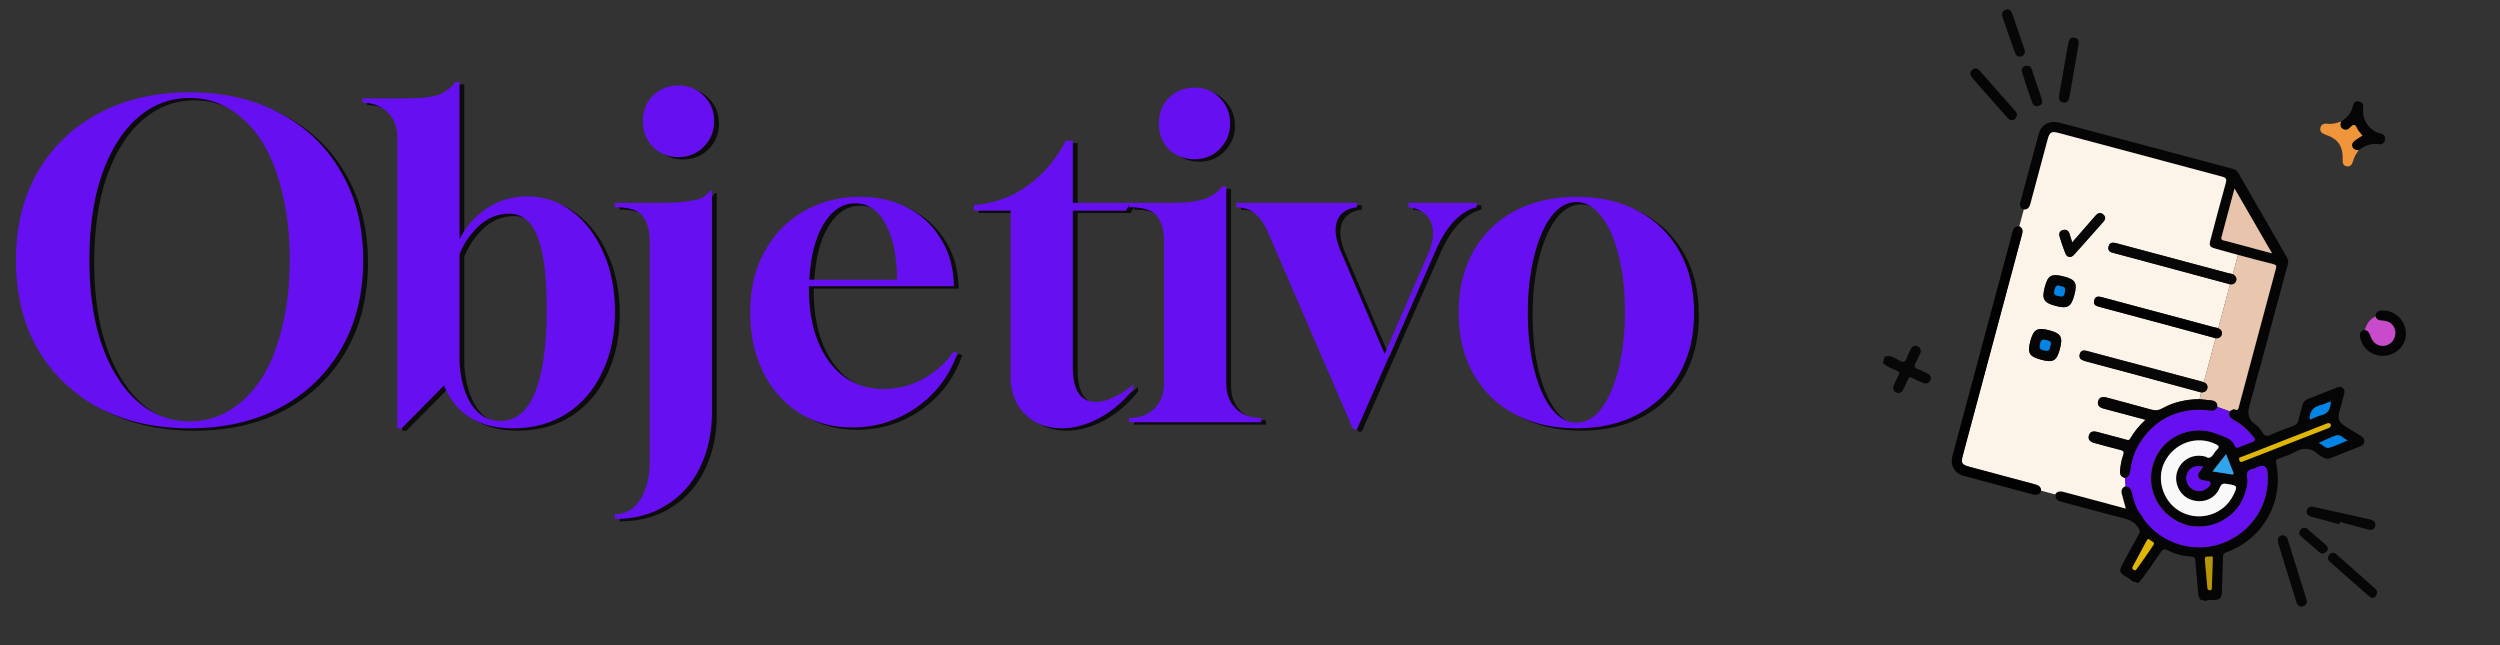 <svg width="1042" height="269" viewBox="0 0 1042 269" fill="none" xmlns="http://www.w3.org/2000/svg">
<rect x="0" y="0" width="1042" height="269" fill="#333333" stroke="none"/>
<path d="M81.02 179.52C66.62 179.52 53.96 176.64 43.04 170.88C32.24 165 23.78 156.84 17.66 146.4C11.66 135.84 8.66 123.54 8.66 109.5C8.66 95.46 11.66 83.22 17.66 72.78C23.78 62.22 32.24 54.06 43.04 48.3C53.96 42.42 66.62 39.48 81.02 39.48C95.42 39.48 108.02 42.42 118.82 48.3C129.74 54.06 138.2 62.22 144.2 72.78C150.32 83.22 153.38 95.46 153.38 109.5C153.38 123.54 150.32 135.84 144.2 146.4C138.2 156.84 129.74 165 118.82 170.88C108.02 176.64 95.42 179.52 81.02 179.52ZM81.02 176.64C87.26 176.64 92.96 175.02 98.12 171.78C103.28 168.54 107.72 163.98 111.44 158.1C115.04 152.22 117.8 145.14 119.72 136.86C121.76 128.58 122.78 119.4 122.78 109.32C122.78 99.24 121.76 90.06 119.72 81.78C117.8 73.38 115.04 66.24 111.44 60.36C107.72 54.48 103.28 49.92 98.12 46.68C92.96 43.44 87.26 41.82 81.02 41.82C74.78 41.82 69.08 43.44 63.92 46.68C58.76 49.92 54.38 54.48 50.78 60.36C47.06 66.24 44.18 73.38 42.14 81.78C40.22 90.06 39.26 99.24 39.26 109.32C39.26 119.4 40.22 128.58 42.14 136.86C44.18 145.14 47.06 152.22 50.78 158.1C54.38 163.98 58.76 168.54 63.92 171.78C69.08 175.02 74.78 176.64 81.02 176.64ZM167.604 179.52V58.2C167.604 53.88 166.224 50.4 163.464 47.76C160.824 45.12 157.344 43.8 153.024 43.8V42H171.384C178.464 42 183.324 41.34 185.964 40.02C188.604 38.7 190.524 37.08 191.724 35.16H193.524V100.68C196.284 95.28 200.124 90.96 205.044 87.72C210.084 84.48 215.604 82.86 221.604 82.86C228.684 82.86 234.984 84.96 240.504 89.16C246.024 93.36 250.344 99.06 253.464 106.26C256.704 113.46 258.324 121.68 258.324 130.92C258.324 140.52 256.524 148.98 252.924 156.3C249.444 163.62 244.524 169.32 238.164 173.4C231.804 177.48 224.364 179.52 215.844 179.52C201.564 179.52 191.964 173.58 187.044 161.7L169.404 179.52H167.604ZM210.624 176.46C216.984 176.46 221.784 172.5 225.024 164.58C228.264 156.66 229.884 145.02 229.884 129.66C229.884 116.22 228.624 106.26 226.104 99.78C223.584 93.3 219.624 90.06 214.224 90.06C209.424 90.06 205.164 91.8 201.444 95.28C197.844 98.76 195.204 102.66 193.524 106.98V152.16C194.004 159.6 195.744 165.54 198.744 169.98C201.744 174.3 205.704 176.46 210.624 176.46ZM284.715 66.48C280.515 66.48 276.975 65.04 274.095 62.16C271.335 59.28 269.955 55.74 269.955 51.54C269.955 47.22 271.335 43.68 274.095 40.92C276.975 38.04 280.515 36.6 284.715 36.6C288.915 36.6 292.455 38.04 295.335 40.92C298.215 43.68 299.655 47.22 299.655 51.54C299.655 55.74 298.215 59.28 295.335 62.16C292.455 65.04 288.915 66.48 284.715 66.48ZM258.255 217.32V215.34C262.695 215.34 266.235 213.3 268.875 209.22C271.515 205.14 272.835 199.68 272.835 192.84V101.76C272.835 97.2 271.875 93.66 269.955 91.14C268.155 88.62 264.255 87.36 258.255 87.36V85.56H276.615C282.975 85.56 287.775 85.2 291.015 84.48C294.255 84 296.535 82.68 297.855 80.52H298.755V172.5C298.755 181.38 297.075 189.18 293.715 195.9C290.475 202.62 285.795 207.84 279.675 211.56C273.675 215.4 266.535 217.32 258.255 217.32ZM357.158 179.16C348.878 179.16 341.498 177.12 335.018 173.04C328.658 168.96 323.678 163.32 320.078 156.12C316.478 148.8 314.678 140.46 314.678 131.1C314.678 121.5 316.658 113.1 320.618 105.9C324.578 98.7 329.978 93.12 336.818 89.16C343.778 85.08 351.638 83.04 360.398 83.04C367.718 83.04 374.198 84.48 379.838 87.36C385.598 90.24 390.158 94.32 393.518 99.6C396.998 104.76 398.978 110.76 399.458 117.6L399.638 120.3H339.158V121.2C339.158 133.92 341.978 144.12 347.618 151.8C353.258 159.36 360.818 163.14 370.298 163.14C376.058 163.14 381.518 161.76 386.678 159C391.958 156.12 396.218 152.28 399.458 147.48L401.078 148.02C399.038 154.14 395.858 159.54 391.538 164.22C387.218 168.9 382.118 172.56 376.238 175.2C370.358 177.84 363.998 179.16 357.158 179.16ZM339.338 117.6H375.878C375.878 108.12 374.318 100.44 371.198 94.56C368.198 88.68 363.938 85.74 358.418 85.74C353.138 85.74 348.758 88.62 345.278 94.38C341.798 100.14 339.818 107.88 339.338 117.6ZM444.478 179.52C438.238 179.52 433.138 177.54 429.178 173.58C425.218 169.62 423.238 164.46 423.238 158.1V88.8H407.938V86.46C416.218 85.86 423.598 83.22 430.078 78.54C436.678 73.86 442.078 67.56 446.278 59.64H449.158V85.56H473.098L471.298 88.8H449.158V154.14C449.158 163.74 452.398 168.54 458.878 168.54C461.038 168.54 463.498 167.88 466.258 166.56C469.138 165.24 471.838 163.5 474.358 161.34V163.14C470.398 168.18 465.718 172.2 460.318 175.2C454.918 178.08 449.638 179.52 444.478 179.52ZM472.596 177V175.2H472.776C477.096 175.2 480.576 173.88 483.216 171.24C485.856 168.6 487.176 165.12 487.176 160.8V101.76C487.176 97.2 486.216 93.66 484.296 91.14C482.496 88.62 478.596 87.36 472.596 87.36V85.56H490.956C497.076 85.56 501.756 84.9 504.996 83.58C507.996 82.26 510.096 80.64 511.296 78.72H513.096V160.8C513.096 165.12 514.416 168.6 517.056 171.24C519.696 173.88 523.176 175.2 527.496 175.2H527.676V177H472.596ZM499.956 67.38C495.636 67.38 492.036 66 489.156 63.24C486.396 60.36 485.016 56.76 485.016 52.44C485.016 48.12 486.396 44.58 489.156 41.82C492.036 38.94 495.636 37.5 499.956 37.5C504.156 37.5 507.636 38.94 510.396 41.82C513.276 44.7 514.716 48.24 514.716 52.44C514.716 56.64 513.276 60.18 510.396 63.06C507.636 65.94 504.156 67.38 499.956 67.38ZM565.993 179.88L530.173 97.08C528.973 94.32 527.353 92.04 525.313 90.24C523.393 88.44 520.693 87.48 517.213 87.36V85.56H567.613V87.36C563.413 87.84 560.653 89.7 559.333 92.94C558.133 96.18 558.553 100.26 560.593 105.18L579.133 148.56L597.493 106.26C598.693 103.5 599.293 100.8 599.293 98.16C599.293 95.16 598.393 92.7 596.593 90.78C594.793 88.86 592.273 87.72 589.033 87.36V85.56H617.473V87.36C614.353 88.08 611.353 89.88 608.473 92.76C605.593 95.64 603.013 99.6 600.733 104.64L567.613 179.88H565.993ZM659.135 179.52C649.295 179.52 640.655 177.54 633.215 173.58C625.895 169.62 620.195 164.04 616.115 156.84C612.035 149.64 609.995 141.12 609.995 131.28C609.995 121.44 612.035 112.92 616.115 105.72C620.195 98.52 625.895 92.94 633.215 88.98C640.655 85.02 649.295 83.04 659.135 83.04C668.975 83.04 677.555 85.02 684.875 88.98C692.195 92.94 697.895 98.52 701.975 105.72C706.055 112.92 708.095 121.44 708.095 131.28C708.095 141.12 706.055 149.64 701.975 156.84C697.895 164.04 692.195 169.62 684.875 173.58C677.555 177.54 668.975 179.52 659.135 179.52ZM658.955 177.18C663.155 177.18 666.755 175.08 669.755 170.88C672.755 166.68 675.095 161.1 676.775 154.14C678.455 147.06 679.295 139.38 679.295 131.1C679.295 122.1 678.395 114.18 676.595 107.34C674.915 100.38 672.515 94.98 669.395 91.14C666.395 87.18 662.975 85.2 659.135 85.2C655.055 85.2 651.455 87.3 648.335 91.5C645.335 95.7 642.995 101.28 641.315 108.24C639.635 115.2 638.795 122.82 638.795 131.1C638.795 140.22 639.695 148.26 641.495 155.22C643.295 162.18 645.695 167.58 648.695 171.42C651.815 175.26 655.235 177.18 658.955 177.18Z" fill="#0C0C0D"/>
<path d="M79.02 178.52C64.62 178.52 51.96 175.64 41.04 169.88C30.24 164 21.78 155.84 15.66 145.4C9.66 134.84 6.66 122.54 6.66 108.5C6.66 94.46 9.66 82.22 15.66 71.78C21.78 61.22 30.24 53.06 41.04 47.3C51.96 41.42 64.62 38.48 79.02 38.48C93.42 38.48 106.02 41.42 116.82 47.3C127.74 53.06 136.2 61.22 142.2 71.78C148.32 82.22 151.38 94.46 151.38 108.5C151.38 122.54 148.32 134.84 142.2 145.4C136.2 155.84 127.74 164 116.82 169.88C106.02 175.64 93.42 178.52 79.02 178.52ZM79.02 175.64C85.26 175.64 90.96 174.02 96.12 170.78C101.28 167.54 105.72 162.98 109.44 157.1C113.04 151.22 115.8 144.14 117.72 135.86C119.76 127.58 120.78 118.4 120.78 108.32C120.78 98.24 119.76 89.06 117.72 80.78C115.8 72.38 113.04 65.24 109.44 59.36C105.72 53.48 101.28 48.92 96.12 45.68C90.96 42.44 85.26 40.82 79.02 40.82C72.78 40.82 67.08 42.44 61.92 45.68C56.76 48.92 52.38 53.48 48.78 59.36C45.06 65.24 42.18 72.38 40.14 80.78C38.22 89.06 37.26 98.24 37.26 108.32C37.26 118.4 38.22 127.58 40.14 135.86C42.18 144.14 45.06 151.22 48.78 157.1C52.38 162.98 56.76 167.54 61.92 170.78C67.08 174.02 72.78 175.64 79.02 175.64ZM165.604 178.52V57.2C165.604 52.88 164.224 49.4 161.464 46.76C158.824 44.12 155.344 42.8 151.024 42.8V41H169.384C176.464 41 181.324 40.34 183.964 39.02C186.604 37.7 188.524 36.08 189.724 34.16H191.524V99.68C194.284 94.28 198.124 89.96 203.044 86.72C208.084 83.48 213.604 81.86 219.604 81.86C226.684 81.86 232.984 83.96 238.504 88.16C244.024 92.36 248.344 98.06 251.464 105.26C254.704 112.46 256.324 120.68 256.324 129.92C256.324 139.52 254.524 147.98 250.924 155.3C247.444 162.62 242.524 168.32 236.164 172.4C229.804 176.48 222.364 178.52 213.844 178.52C199.564 178.52 189.964 172.58 185.044 160.7L167.404 178.52H165.604ZM208.624 175.46C214.984 175.46 219.784 171.5 223.024 163.58C226.264 155.66 227.884 144.02 227.884 128.66C227.884 115.22 226.624 105.26 224.104 98.78C221.584 92.3 217.624 89.06 212.224 89.06C207.424 89.06 203.164 90.8 199.444 94.28C195.844 97.76 193.204 101.66 191.524 105.98V151.16C192.004 158.6 193.744 164.54 196.744 168.98C199.744 173.3 203.704 175.46 208.624 175.46ZM282.715 65.48C278.515 65.48 274.975 64.04 272.095 61.16C269.335 58.28 267.955 54.74 267.955 50.54C267.955 46.22 269.335 42.68 272.095 39.92C274.975 37.04 278.515 35.6 282.715 35.6C286.915 35.6 290.455 37.04 293.335 39.92C296.215 42.68 297.655 46.22 297.655 50.54C297.655 54.74 296.215 58.28 293.335 61.16C290.455 64.04 286.915 65.48 282.715 65.48ZM256.255 216.32V214.34C260.695 214.34 264.235 212.3 266.875 208.22C269.515 204.14 270.835 198.68 270.835 191.84V100.76C270.835 96.2 269.875 92.66 267.955 90.14C266.155 87.62 262.255 86.36 256.255 86.36V84.56H274.615C280.975 84.56 285.775 84.2 289.015 83.48C292.255 83 294.535 81.68 295.855 79.52H296.755V171.5C296.755 180.38 295.075 188.18 291.715 194.9C288.475 201.62 283.795 206.84 277.675 210.56C271.675 214.4 264.535 216.32 256.255 216.32ZM355.158 178.16C346.878 178.16 339.498 176.12 333.018 172.04C326.658 167.96 321.678 162.32 318.078 155.12C314.478 147.8 312.678 139.46 312.678 130.1C312.678 120.5 314.658 112.1 318.618 104.9C322.578 97.7 327.978 92.12 334.818 88.16C341.778 84.08 349.638 82.04 358.398 82.04C365.718 82.04 372.198 83.48 377.838 86.36C383.598 89.24 388.158 93.32 391.518 98.6C394.998 103.76 396.978 109.76 397.458 116.6L397.638 119.3H337.158V120.2C337.158 132.92 339.978 143.12 345.618 150.8C351.258 158.36 358.818 162.14 368.298 162.14C374.058 162.14 379.518 160.76 384.678 158C389.958 155.12 394.218 151.28 397.458 146.48L399.078 147.02C397.038 153.14 393.858 158.54 389.538 163.22C385.218 167.9 380.118 171.56 374.238 174.2C368.358 176.84 361.998 178.16 355.158 178.16ZM337.338 116.6H373.878C373.878 107.12 372.318 99.44 369.198 93.56C366.198 87.68 361.938 84.74 356.418 84.74C351.138 84.74 346.758 87.62 343.278 93.38C339.798 99.14 337.818 106.88 337.338 116.6ZM442.478 178.52C436.238 178.52 431.138 176.54 427.178 172.58C423.218 168.62 421.238 163.46 421.238 157.1V87.8H405.938V85.46C414.218 84.86 421.598 82.22 428.078 77.54C434.678 72.86 440.078 66.56 444.278 58.64H447.158V84.56H471.098L469.298 87.8H447.158V153.14C447.158 162.74 450.398 167.54 456.878 167.54C459.038 167.54 461.498 166.88 464.258 165.56C467.138 164.24 469.838 162.5 472.358 160.34V162.14C468.398 167.18 463.718 171.2 458.318 174.2C452.918 177.08 447.638 178.52 442.478 178.52ZM470.596 176V174.2H470.776C475.096 174.2 478.576 172.88 481.216 170.24C483.856 167.6 485.176 164.12 485.176 159.8V100.76C485.176 96.2 484.216 92.66 482.296 90.14C480.496 87.62 476.596 86.36 470.596 86.36V84.56H488.956C495.076 84.56 499.756 83.9 502.996 82.58C505.996 81.26 508.096 79.64 509.296 77.72H511.096V159.8C511.096 164.12 512.416 167.6 515.056 170.24C517.696 172.88 521.176 174.2 525.496 174.2H525.676V176H470.596ZM497.956 66.38C493.636 66.38 490.036 65 487.156 62.24C484.396 59.36 483.016 55.76 483.016 51.44C483.016 47.12 484.396 43.58 487.156 40.82C490.036 37.94 493.636 36.5 497.956 36.5C502.156 36.5 505.636 37.94 508.396 40.82C511.276 43.7 512.716 47.24 512.716 51.44C512.716 55.64 511.276 59.18 508.396 62.06C505.636 64.94 502.156 66.38 497.956 66.38ZM563.993 178.88L528.173 96.08C526.973 93.32 525.353 91.04 523.313 89.24C521.393 87.44 518.693 86.48 515.213 86.36V84.56H565.613V86.36C561.413 86.84 558.653 88.7 557.333 91.94C556.133 95.18 556.553 99.26 558.593 104.18L577.133 147.56L595.493 105.26C596.693 102.5 597.293 99.8 597.293 97.16C597.293 94.16 596.393 91.7 594.593 89.78C592.793 87.86 590.273 86.72 587.033 86.36V84.56H615.473V86.36C612.353 87.08 609.353 88.88 606.473 91.76C603.593 94.64 601.013 98.6 598.733 103.64L565.613 178.88H563.993ZM657.135 178.52C647.295 178.52 638.655 176.54 631.215 172.58C623.895 168.62 618.195 163.04 614.115 155.84C610.035 148.64 607.995 140.12 607.995 130.28C607.995 120.44 610.035 111.92 614.115 104.72C618.195 97.52 623.895 91.94 631.215 87.98C638.655 84.02 647.295 82.04 657.135 82.04C666.975 82.04 675.555 84.02 682.875 87.98C690.195 91.94 695.895 97.52 699.975 104.72C704.055 111.92 706.095 120.44 706.095 130.28C706.095 140.12 704.055 148.64 699.975 155.84C695.895 163.04 690.195 168.62 682.875 172.58C675.555 176.54 666.975 178.52 657.135 178.52ZM656.955 176.18C661.155 176.18 664.755 174.08 667.755 169.88C670.755 165.68 673.095 160.1 674.775 153.14C676.455 146.06 677.295 138.38 677.295 130.1C677.295 121.1 676.395 113.18 674.595 106.34C672.915 99.38 670.515 93.98 667.395 90.14C664.395 86.18 660.975 84.2 657.135 84.2C653.055 84.2 649.455 86.3 646.335 90.5C643.335 94.7 640.995 100.28 639.315 107.24C637.635 114.2 636.795 121.82 636.795 130.1C636.795 139.22 637.695 147.26 639.495 154.22C641.295 161.18 643.695 166.58 646.695 170.42C649.815 174.26 653.235 176.18 656.955 176.18Z" fill="#6610F2"/>
<g clip-path="url(#clip0_2068_269)">
<path d="M843.615 87.369C841.941 86.832 841.692 85.681 842.117 84.096C844.671 74.673 847.17 65.234 849.725 55.811C850.721 52.093 853.788 50.279 857.598 50.948C858.379 51.098 859.172 51.311 859.939 51.516C883.528 57.837 907.124 64.13 930.728 70.396C931.713 70.66 932.399 71.166 932.9 72.033C939.626 83.709 946.345 95.412 953.072 107.088C953.593 107.989 953.93 108.812 953.629 109.933C948.352 129.408 943.184 148.913 937.778 168.324C936.734 172 936.655 174.703 940.129 176.953C941.258 177.665 942.131 178.895 942.847 180.054C943.811 181.602 944.69 182.042 946.498 181.208C949.607 179.785 952.821 178.625 956.043 177.437C957.115 177.051 957.661 176.435 957.927 175.335C958.43 173.126 959.098 170.961 959.65 168.794C959.979 167.564 960.659 166.779 961.869 166.312C965.867 164.747 969.865 163.181 973.87 161.588C974.755 161.24 975.688 160.933 976.527 161.744C977.325 162.485 977.262 163.376 976.999 164.36C976.312 166.813 975.68 169.281 975.021 171.741C974.289 174.474 974.922 176.05 977.31 177.54C979.398 178.832 981.513 180.131 983.594 181.45C984.574 182.064 985.615 182.666 985.46 184.119C985.308 185.455 984.291 185.856 983.247 186.25C979.311 187.803 975.363 189.294 971.467 190.916C970.249 191.41 969.207 191.248 968.181 190.592C967.5 190.176 966.743 189.826 966.182 189.295C963.183 186.587 960.059 186.424 956.542 188.382C954.406 189.568 952.002 190.33 949.666 191.169C948.663 191.515 948.512 191.973 948.702 192.903C952.043 209.004 943.317 224.713 927.881 230.216C926.879 230.563 926.568 231.066 926.558 232.088C926.448 237.098 926.159 242.118 926.083 247.108C926.048 249.208 925.026 249.959 923.148 250.072C921.834 250.159 920.471 249.882 919.197 250.478L917.089 249.913C916.362 249.015 916.27 247.936 916.178 246.856C915.79 242.504 915.367 238.172 915.033 233.834C914.928 232.693 914.766 232.093 913.325 232C909.893 231.783 906.519 230.908 903.446 229.352C901.919 228.592 901.417 229.043 900.58 230.196C897.5 234.468 894.786 239.015 891.318 242.979L888.773 242.297C887.891 241.211 886.587 240.715 885.465 239.975C883.474 238.65 883.241 237.767 884.404 235.618C886.743 231.264 889.056 226.903 891.491 222.633C892.141 221.518 891.848 220.971 891.259 219.993C889.807 217.641 887.72 216.672 885.141 216.01C876.457 213.829 867.846 211.376 859.149 209.133C857.48 208.686 856.572 207.915 856.787 206.127C857.677 204.666 858.899 204.701 860.377 205.097C868.162 207.241 876.003 209.284 883.829 211.381C884.541 211.572 885.28 211.769 886.21 212.019C885.588 209.743 885.097 207.853 884.572 205.984C884.144 204.404 884.596 203.266 886.166 202.661C887.826 202.813 888.462 203.833 888.78 205.383C889.5 208.828 890.641 212.122 892.883 214.92C893.156 215.433 893.367 215.958 893.71 216.431C901.085 226.669 914.74 230.767 926.586 226.295C938.853 221.671 946.483 209.506 945.14 196.782C944.879 194.329 943.585 193.573 941.261 194.513C940.797 194.711 940.374 194.978 939.93 195.211C937.795 195.517 936.25 196.246 936.797 198.912C937.084 200.249 936.827 201.645 936.578 203.014C935.158 209.518 931.553 214.324 925.607 217.36C921.366 219.505 916.887 219.799 912.275 219.061C910.657 218.423 908.94 217.933 907.428 217.118C897.716 211.879 893.954 200.412 898.626 190.53C903.098 181.064 914.591 176.702 924.602 180.937C927.181 182.038 930.409 182.581 931.647 185.842C931.956 186.658 932.726 186.63 933.495 186.279C935.246 185.547 936.976 184.78 938.772 184.207C940.251 183.724 940.198 183.153 939.344 182.074C936.994 179.13 934.252 176.667 930.949 174.874C929.444 174.031 928.739 173.051 929.516 171.355C930.19 170.92 930.867 170.252 931.686 170.589C932.819 171.068 933 170.501 933.235 169.627C938.391 150.383 943.548 131.138 948.711 111.867C948.99 110.828 948.915 110.339 947.731 110.052C942.784 108.814 937.858 107.494 932.925 106.201C929.832 105.373 926.755 104.489 923.67 103.634C921.043 102.93 920.762 102.444 921.487 99.738C923.575 91.947 925.615 84.115 927.784 76.346C928.246 74.624 927.967 74.022 926.216 73.553C903.542 67.536 880.891 61.437 858.225 55.393C855.133 54.565 854.404 54.985 853.562 58.128C851.189 66.985 848.816 75.842 846.443 84.698C846.047 86.175 845.486 87.284 843.747 87.316L843.615 87.369ZM919.279 190.293C920.78 191.369 921.812 190.473 922.722 189.047C923.117 188.45 923.574 187.84 924.063 187.326C925.028 186.354 924.941 185.803 923.646 185.163C915.726 181.225 906.195 184.501 902.144 192.616C898.455 200.035 901.805 209.752 909.364 213.506C917.284 217.444 926.978 214.212 930.805 206.389C932.704 202.474 932.63 202.425 928.34 201.686C926.771 201.412 925.933 201.363 925.16 203.265C923.175 208.154 917.79 210.08 912.752 208.085C908.349 206.349 905.914 201.097 907.432 196.523C909.061 191.539 914.005 188.85 919.252 190.285L919.279 190.293ZM931.363 78.536C929.517 85.424 927.73 92.094 925.95 98.736C925.569 100.158 926.642 100.094 927.408 100.299C932.197 101.582 936.986 102.866 941.748 104.141C943.444 104.596 945.168 105.058 947.002 105.549C941.751 96.466 936.681 87.695 931.37 78.508L931.363 78.536ZM971.419 177.631C971.514 177.276 971.555 176.906 971.243 176.647C970.619 176.128 969.995 176.488 969.4 176.739C957.766 181.298 946.105 185.849 934.471 190.408C933.883 190.631 932.942 190.643 933.389 191.817C933.797 192.923 934.429 192.535 935.086 192.272C946.747 187.721 958.374 183.189 970.035 178.638C970.588 178.434 971.161 178.265 971.412 177.659L971.419 177.631ZM918.323 194.519C915.07 193.852 912.952 194.75 911.793 197.105C910.784 199.12 911.311 201.752 913.038 203.298C914.886 204.936 917.439 205.152 919.502 203.8C920.426 203.198 921.491 202.399 921.324 201.271C921.157 200.142 919.768 200.619 918.942 200.31C918.593 200.187 918.208 200.201 917.88 200.113C916.163 199.624 915.677 198.263 916.691 196.777C917.177 196.058 917.704 195.408 918.35 194.526L918.323 194.519ZM922.186 196.521C924.976 196.946 927.485 197.325 929.986 197.732C930.638 197.819 931.234 197.891 930.852 196.909C929.889 194.483 928.933 192.03 927.844 189.306C925.844 191.846 924.137 194.055 922.179 196.548L922.186 196.521ZM889.832 237.688C890.024 237.739 890.274 237.572 890.514 237.226C892.885 233.847 895.352 230.553 897.574 227.076C898.343 225.846 896.581 225.638 895.994 224.983C895.387 224.293 894.985 224.917 894.701 225.427C892.795 228.93 890.916 232.441 889.037 235.951C888.633 236.692 888.546 237.343 889.805 237.68L889.832 237.688ZM921.553 231.831C920.916 232.569 918.839 231.016 919.006 233.346C919.327 237.182 919.703 241.033 920.025 244.869C920.083 245.529 920.254 245.985 921.009 246.012C921.854 246.033 921.913 245.375 921.923 244.792C922.063 240.874 922.176 236.949 922.262 233.017C922.262 232.578 922.466 231.929 921.526 231.824L921.553 231.831ZM962.757 174.93C964.396 174.285 965.888 173.425 967.447 173.081C970.599 172.372 971.404 170.244 971.474 167.245C970.028 167.825 968.732 168.503 967.352 168.836C964.302 169.601 962.569 171.363 962.73 174.922L962.757 174.93ZM966.465 184.625C968.275 185.315 969.27 187.075 970.954 186.589C973.413 185.842 975.741 184.708 978.598 183.569C976.624 182.835 975.626 180.868 973.691 181.522C971.369 182.306 969.185 183.449 966.465 184.625Z" fill="#060505"/>
<path d="M785.517 148.65C787.928 147.86 789.781 149.265 791.681 150.272C793.146 151.046 794.128 151.104 794.708 149.267C795.1 148.024 795.758 146.882 796.313 145.683C796.946 144.417 797.954 143.72 799.311 144.348C800.641 144.968 800.868 146.2 800.255 147.501C799.685 148.755 799.087 150.001 798.462 151.24C797.844 152.451 797.706 153.293 799.353 153.822C800.734 154.251 801.993 155.028 803.288 155.668C804.508 156.258 805.117 157.271 804.553 158.497C803.961 159.833 802.74 160.121 801.423 159.563C800.031 158.955 798.597 158.395 797.284 157.604C796.018 156.855 795.536 157.341 795.077 158.507C794.525 159.912 793.808 161.272 793.119 162.641C792.508 163.825 791.453 164.04 790.321 163.561C789.078 163.052 788.842 161.963 789.259 160.845C789.856 159.276 790.554 157.764 791.355 156.308C791.879 155.335 791.699 155.023 790.738 154.561C788.678 153.599 786.442 152.97 784.801 151.212L785.482 148.67L785.517 148.65Z" fill="#070707"/>
<path d="M843.615 87.369C845.347 87.364 845.916 86.227 846.311 84.751C848.657 75.887 851.057 67.038 853.431 58.181C854.273 55.038 855.001 54.617 858.094 55.446C880.752 61.517 903.411 67.589 926.084 73.606C927.863 74.082 928.142 74.684 927.653 76.399C925.456 84.16 923.416 91.993 921.356 99.791C920.631 102.497 920.918 102.955 923.538 103.686C926.631 104.515 929.708 105.398 932.793 106.254C932.083 108.905 931.372 111.557 930.654 114.236C929.881 114.058 929.093 113.935 928.326 113.729C913.275 109.696 898.224 105.663 883.173 101.631C882.462 101.44 881.75 101.249 881.044 101.148C879.844 101.031 879.099 101.623 878.846 102.785C878.585 103.976 879.012 104.793 880.139 105.183C880.754 105.406 881.398 105.52 882.027 105.689C897.845 109.927 913.675 114.227 929.492 118.466C927.858 124.561 926.225 130.657 924.592 136.753C923.736 136.553 922.873 136.38 922.052 136.16C906.755 132.061 891.485 127.97 876.187 123.871C874.737 123.482 873.36 123.26 872.854 125.146C872.349 127.032 873.66 127.501 875.111 127.889C885.811 130.756 896.538 133.631 907.238 136.498C912.656 137.95 918.06 139.456 923.471 140.935C921.838 147.031 920.204 153.127 918.571 159.223C902.754 154.984 886.894 150.794 871.077 146.555C870.366 146.365 869.669 146.119 868.955 146.045C867.872 145.931 867.148 146.44 866.835 147.499C866.53 148.53 866.735 149.406 867.744 149.91C868.391 150.23 869.095 150.448 869.78 150.632C876.813 152.516 883.845 154.401 890.878 156.285C899.745 158.661 908.597 161.091 917.428 163.487C917.207 164.424 917.02 165.34 916.798 166.277C911.36 166.431 906.1 167.454 901.307 170.125C899.719 171.018 898.356 171.18 896.611 170.683C890.449 168.944 884.242 167.369 878.045 165.65C876.43 165.217 874.97 165.412 874.482 167.126C874.02 168.849 875.083 169.807 876.732 170.22C878.354 170.625 879.961 171.085 881.576 171.518C885.681 172.618 889.786 173.718 894.246 174.913C891.525 177.406 889.497 179.939 887.863 182.754C887.311 183.719 886.706 183.352 886.049 183.176C882.108 182.12 878.16 181.091 874.227 180.008C872.64 179.583 871.147 179.681 870.631 181.388C870.071 183.26 871.3 184.146 872.996 184.6C876.534 185.519 880.015 186.539 883.567 187.403C884.997 187.757 885.479 188.15 884.917 189.699C884.161 191.752 883.796 193.881 883.615 196.089C883.457 197.775 884.018 198.745 885.655 199.096C885.752 200.265 885.849 201.433 885.947 202.602C884.377 203.207 883.925 204.346 884.353 205.925C884.878 207.795 885.369 209.684 885.991 211.96C885.061 211.711 884.322 211.513 883.61 211.322C875.784 209.225 867.985 207.135 860.158 205.038C858.68 204.642 857.431 204.6 856.568 206.068C854.598 205.54 852.627 205.013 850.657 204.485C850.651 202.754 849.54 202.193 848.063 201.797C838.97 199.39 829.892 196.928 820.807 194.494C817.577 193.629 817.177 192.935 818.056 189.655C823.073 170.93 828.083 152.233 833.1 133.508C836.264 121.699 839.436 109.863 842.6 98.054C842.996 96.578 843.342 95.177 841.645 94.283C842.275 91.932 842.905 89.581 843.528 87.257L843.615 87.369ZM864.575 122.986C865.879 118.12 865.067 116.555 860.633 115.367C855.133 113.893 853.643 114.637 852.319 119.468C850.935 124.634 851.735 126.138 856.66 127.457C861.723 128.814 863.235 127.988 864.575 122.986ZM858.532 145.538C859.88 140.508 859.053 138.997 854.264 137.714C849.174 136.35 847.593 137.216 846.282 142.109C844.92 147.193 845.749 148.587 850.811 149.944C855.737 151.264 857.229 150.403 858.532 145.538ZM863.716 101.017C863.285 99.671 862.939 98.553 862.613 97.469C862.209 96.13 861.25 95.551 859.932 95.872C858.525 96.198 858.108 97.317 858.472 98.586C859.189 100.946 859.933 103.314 860.878 105.588C861.597 107.393 863.173 107.639 864.468 106.199C868.599 101.622 872.654 96.995 876.764 92.384C877.555 91.511 877.777 90.575 876.933 89.675C875.731 88.357 874.572 88.632 873.438 89.91C870.292 93.55 867.092 97.175 863.743 101.024L863.716 101.017Z" fill="#FDF4E9"/>
<path d="M841.726 94.421C843.415 95.343 843.076 96.717 842.68 98.193C839.516 110.002 836.344 121.838 833.18 133.647C828.163 152.372 823.153 171.069 818.136 189.794C817.257 193.074 817.658 193.767 820.887 194.633C829.972 197.067 839.057 199.501 848.143 201.936C849.621 202.332 850.739 202.866 850.737 204.623C850.039 206.135 848.94 206.515 847.352 206.09C837.727 203.481 828.06 200.92 818.434 198.312C814.658 197.3 812.754 194.006 813.738 190.227C815.155 184.718 816.675 179.265 818.147 173.771C824.988 148.24 831.822 122.736 838.663 97.204C839.11 95.537 839.567 94.048 841.773 94.463L841.726 94.421Z" fill="#010101"/>
<path d="M990.133 131.872C990.182 130.157 991.12 129.5 992.785 129.419C997.832 129.189 1002.24 133.006 1002.73 138.149C1003.23 143.204 999.638 147.516 994.342 148.235C989.321 148.911 984.595 145.535 983.727 140.674C983.411 139.007 983.74 137.777 985.662 137.501C987.08 137.793 987.606 138.784 988.025 140.068C989.013 143.057 991.448 144.588 994.143 144.051C996.777 143.526 998.626 141.004 998.362 138.267C998.086 135.468 996.012 133.682 992.804 133.614C991.492 133.584 990.529 133.238 990.133 131.872Z" fill="#060505"/>
<path d="M975.748 50.7C978.227 49.109 980.061 47.081 980.708 44.119C980.983 42.874 981.657 42 983.164 42.287C984.691 42.608 985.094 43.624 984.981 45.03C984.638 49.157 986.151 52.375 989.653 54.631C990.401 55.125 991.242 55.379 992.07 55.572C993.473 55.919 994.312 56.729 994.095 58.195C993.878 59.66 992.768 60.3 991.383 60.105C988.216 59.666 985.54 60.678 983.136 62.642C981.894 62.572 980.73 62.319 980.388 60.968C980.026 59.581 981.131 58.852 982.069 58.195C982.904 57.599 983.771 57.099 984.653 56.544C983.873 55.514 982.905 54.64 982.435 53.547C981.681 51.763 980.982 51.634 979.667 53.04C978.876 53.912 977.801 54.532 976.535 53.783C975.269 53.033 975.336 51.908 975.74 50.728L975.748 50.7Z" fill="#060505"/>
<path d="M975.748 50.7C975.343 51.881 975.277 53.006 976.542 53.755C977.808 54.505 978.856 53.877 979.674 53.012C980.99 51.607 981.688 51.736 982.442 53.52C982.912 54.612 983.88 55.487 984.66 56.516C983.778 57.071 982.911 57.571 982.077 58.168C981.131 58.852 980.061 59.562 980.395 60.94C980.737 62.292 981.921 62.58 983.144 62.614C982 64.036 981.115 65.587 980.659 67.398C980.308 68.71 979.413 69.642 977.948 69.308C976.592 69.004 976.378 67.833 976.427 66.557C976.616 60.924 974.529 57.874 969.226 56.102C967.825 55.638 966.8 54.866 967.136 53.286C967.435 51.842 968.672 51.383 970.002 51.563C972.039 51.845 973.875 51.341 975.735 50.638L975.748 50.7Z" fill="#F1953A"/>
<path d="M952.021 223.207C952.847 223.517 953.312 224.081 953.56 224.909C956.13 233.156 958.701 241.404 961.272 249.652C961.703 250.998 961.505 252.175 960.027 252.658C958.486 253.153 957.598 252.417 957.129 250.885C954.638 242.776 952.058 234.673 949.575 226.536C948.883 224.3 950.133 222.701 952.028 223.18L952.021 223.207Z" fill="#070707"/>
<path d="M974.962 218.485C971.24 217.487 967.533 216.435 963.769 215.486C962.237 215.075 961.066 214.41 961.5 212.68C961.912 211.033 963.231 211.035 964.669 211.361C972.364 213.072 980.04 214.747 987.735 216.458C989.255 216.806 990.384 217.519 989.97 219.283C989.55 220.958 988.244 221.018 986.848 220.644C982.99 219.61 979.104 218.569 975.245 217.535C975.165 217.836 975.077 218.164 974.996 218.465L974.962 218.485Z" fill="#070707"/>
<path d="M861.885 19.078C862.16 17.393 862.421 15.325 864.669 15.693C866.999 16.082 866.4 18.207 866.119 19.802C865.005 26.477 863.837 33.136 862.668 39.796C862.632 39.933 862.595 40.069 862.558 40.206C862.287 41.657 861.769 43.042 859.947 42.729C858.151 42.424 858.052 40.932 858.296 39.474C859.133 34.601 859.97 29.727 860.834 24.861C861.175 22.93 861.516 21 861.857 19.07L861.885 19.078Z" fill="#070707"/>
<path d="M840.608 48.241C840.102 50.127 838.527 50.643 837.178 49.549C836.791 49.24 836.461 48.829 836.124 48.446C831.517 43.198 826.911 37.95 822.27 32.722C821.238 31.537 820.639 30.38 821.999 29.133C823.422 27.874 824.514 28.723 825.499 29.866C830.24 35.267 835.009 40.676 839.777 46.085C840.357 46.768 840.909 47.443 840.615 48.214L840.608 48.241Z" fill="#060505"/>
<path d="M990.633 247.675C990.169 249.191 988.799 249.703 987.587 248.646C982.038 243.848 976.539 238.976 971.04 234.104C970.065 233.257 970.035 232.165 970.882 231.191C971.73 230.217 972.803 230.153 973.778 231C979.237 235.803 984.662 240.625 990.114 245.456C990.797 246.078 990.861 246.828 990.641 247.648L990.633 247.675Z" fill="#070707"/>
<path d="M990.133 131.872C990.537 133.211 991.492 133.584 992.804 133.614C996.012 133.682 998.086 135.468 998.362 138.267C998.626 141.004 996.777 143.526 994.143 144.051C991.448 144.588 989.013 143.057 988.025 140.068C987.599 138.811 987.08 137.793 985.662 137.501C986.383 135.028 987.688 133.004 990.125 131.9L990.133 131.872Z" fill="#C74BCB"/>
<path d="M843.986 21.841C843.713 22.969 843.039 23.403 842.081 23.586C840.909 23.799 840.262 23.04 839.913 22.155C839.161 20.255 838.568 18.309 837.878 16.395C836.848 13.453 835.852 10.491 834.795 7.541C834.276 6.084 834.245 4.669 835.869 4.079C837.563 3.449 838.349 4.568 838.853 6.08C840.41 10.775 842.038 15.43 843.63 20.105C843.847 20.719 844.09 21.341 843.951 21.861L843.986 21.841Z" fill="#070707"/>
<path d="M845.638 27.498C846.158 27.637 846.602 28.167 846.844 28.905C848.233 33.028 849.622 37.15 850.983 41.265C851.389 42.487 851.225 43.644 849.863 44.129C848.564 44.601 847.467 43.985 847.027 42.783C845.524 38.542 844.075 34.316 842.765 30.01C842.23 28.284 843.729 26.958 845.638 27.498Z" fill="#070707"/>
<path d="M961.204 220.131C961.327 220.222 961.66 220.399 961.925 220.617C964.357 222.704 966.762 224.784 969.187 226.899C970.19 227.753 970.709 228.771 969.674 229.9C968.757 230.914 967.581 230.922 966.559 230.032C964.004 227.854 961.511 225.662 958.992 223.464C958.166 222.715 958.181 221.781 958.773 220.885C959.309 220.091 960.05 219.733 961.232 220.138L961.204 220.131Z" fill="#070707"/>
<path d="M916.796 166.394C917.018 165.457 917.205 164.54 917.426 163.604C918.603 163.48 919.742 163.169 920.012 161.835C920.272 160.645 919.647 159.804 918.549 159.305C920.182 153.209 921.816 147.113 923.449 141.017C924.664 141.079 925.661 140.643 925.983 139.44C926.313 138.21 925.66 137.362 924.57 136.835C926.203 130.739 927.836 124.643 929.47 118.548C930.65 118.629 931.612 118.213 932.009 117.06C932.45 115.743 931.639 114.939 930.647 114.263C931.358 111.612 932.068 108.96 932.786 106.281C937.712 107.601 942.637 108.921 947.593 110.131C948.769 110.447 948.844 110.935 948.573 111.947C943.416 131.191 938.26 150.435 933.096 169.707C932.854 170.609 932.708 171.155 931.548 170.669C930.729 170.332 930.051 171 929.377 171.435C927.635 170.822 925.893 170.208 924.158 169.568C924.227 167.887 923.334 167.062 921.735 166.897C920.11 166.725 918.484 166.553 916.831 166.374L916.796 166.394Z" fill="#E9C6AE"/>
<path d="M924.123 169.588C925.866 170.201 927.608 170.814 929.342 171.455C928.538 173.144 929.236 174.151 930.775 174.974C934.071 176.794 936.821 179.23 939.17 182.175C940.025 183.253 940.077 183.824 938.599 184.307C936.803 184.88 935.045 185.64 933.321 186.379C932.533 186.695 931.783 186.758 931.473 185.942C930.235 182.681 927.042 182.118 924.428 181.037C914.445 176.809 902.917 181.191 898.452 190.63C893.781 200.512 897.542 211.979 907.255 217.218C908.767 218.034 910.483 218.523 912.101 219.161C909.593 219.984 907.094 219.46 904.62 219.061C900.44 218.351 896.6 216.59 892.709 215.02C890.44 212.215 889.326 208.928 888.607 205.483C888.289 203.933 887.653 202.913 885.992 202.761C885.895 201.592 885.797 200.423 885.7 199.255C887.115 198.901 887.626 197.867 887.807 196.538C888.288 193.21 889.015 189.947 890.556 186.932C896.393 175.547 907.266 169.67 919.991 171C921.562 171.157 923.244 171.667 924.109 169.642L924.123 169.588Z" fill="#6610F2"/>
<path d="M892.724 214.965C896.615 216.535 900.454 218.297 904.634 219.006C907.108 219.406 909.601 219.956 912.116 219.107C916.728 219.845 921.207 219.55 925.448 217.405C931.394 214.37 934.999 209.564 936.419 203.059C938.449 200.849 939.059 198.024 939.771 195.256C940.215 195.023 940.639 194.756 941.102 194.558C943.427 193.618 944.72 194.375 944.981 196.828C946.351 209.559 938.694 221.716 926.427 226.34C914.581 230.813 900.927 226.714 893.551 216.476C893.208 216.003 892.997 215.478 892.724 214.965Z" fill="#6610F2"/>
<path d="M919.272 190.32C914.018 188.912 909.074 191.601 907.453 196.558C905.968 201.111 908.376 206.356 912.772 208.12C917.81 210.115 923.195 208.188 925.18 203.3C925.946 201.425 926.784 201.474 928.36 201.72C932.657 202.432 932.724 202.509 930.825 206.424C926.998 214.246 917.304 217.479 909.384 213.54C901.825 209.787 898.475 200.07 902.164 192.65C906.215 184.536 915.746 181.259 923.666 185.198C924.933 185.831 925.048 186.389 924.083 187.361C923.566 187.867 923.117 188.45 922.742 189.082C921.832 190.508 920.773 191.396 919.3 190.327L919.272 190.32Z" fill="#F9F9F9"/>
<path d="M931.355 78.563C936.646 87.715 941.736 96.521 946.987 105.604C945.154 105.113 943.457 104.658 941.733 104.196C936.944 102.913 932.155 101.63 927.394 100.354C926.627 100.148 925.554 100.213 925.935 98.791C927.742 92.156 929.502 85.479 931.348 78.59L931.355 78.563Z" fill="#E7C4AB"/>
<path d="M971.392 177.624C971.141 178.231 970.568 178.4 970.015 178.603C958.354 183.154 946.727 187.686 935.066 192.237C934.381 192.493 933.777 192.888 933.369 191.783C932.929 190.581 933.863 190.597 934.451 190.373C946.085 185.814 957.718 181.256 969.38 176.704C969.967 176.481 970.599 176.093 971.223 176.612C971.535 176.871 971.521 177.249 971.399 177.597L971.392 177.624Z" fill="#E0B606"/>
<path d="M918.296 194.512C917.649 195.393 917.095 196.036 916.637 196.762C915.65 198.256 916.136 199.617 917.825 200.099C918.181 200.194 918.566 200.18 918.887 200.295C919.713 200.605 921.103 200.127 921.269 201.256C921.436 202.385 920.379 203.156 919.448 203.785C917.412 205.144 914.832 204.922 912.983 203.284C911.256 201.737 910.729 199.106 911.739 197.091C912.925 194.742 915.023 193.81 918.268 194.504L918.296 194.512Z" fill="#6610F2"/>
<path d="M922.159 196.514C924.117 194.021 925.851 191.819 927.824 189.271C928.906 192.022 929.869 194.448 930.832 196.874C931.214 197.856 930.583 197.804 929.966 197.697C927.457 197.318 924.983 196.919 922.166 196.486L922.159 196.514Z" fill="#30A5EE"/>
<path d="M889.805 237.68C888.546 237.343 888.64 236.665 889.037 235.951C890.916 232.441 892.795 228.93 894.701 225.427C894.985 224.917 895.387 224.293 895.994 224.983C896.581 225.638 898.336 225.874 897.574 227.076C895.352 230.553 892.885 233.847 890.514 237.226C890.281 237.544 890.024 237.739 889.832 237.688L889.805 237.68Z" fill="#E0B606"/>
<path d="M921.526 231.824C922.438 231.922 922.262 232.578 922.262 233.017C922.176 236.949 922.063 240.874 921.923 244.792C921.913 245.375 921.861 246.006 921.009 246.012C920.246 246.013 920.075 245.557 920.025 244.869C919.703 241.033 919.327 237.182 919.006 233.346C918.811 231.009 920.888 232.561 921.553 231.831L921.526 231.824Z" fill="#B79508"/>
<path d="M962.702 174.915C962.549 171.329 964.247 169.587 967.325 168.829C968.712 168.468 970.001 167.818 971.447 167.238C971.376 170.237 970.544 172.358 967.419 173.073C965.826 173.437 964.342 174.27 962.73 174.922L962.702 174.915Z" fill="#0184E6"/>
<path d="M966.411 184.61C969.138 183.407 971.342 182.298 973.636 181.507C975.571 180.853 976.577 182.793 978.543 183.554C975.679 184.72 973.351 185.855 970.9 186.575C969.208 187.088 968.213 185.327 966.411 184.61Z" fill="#0184E6"/>
<path d="M939.737 195.276C938.997 198.037 938.414 200.869 936.384 203.079C936.634 201.711 936.883 200.342 936.604 198.978C936.057 196.312 937.601 195.583 939.737 195.276Z" fill="#6610F2"/>
<path d="M924.123 169.588C923.286 171.619 921.576 171.103 920.005 170.945C907.28 169.616 896.401 175.519 890.571 186.878C889.03 189.893 888.302 193.155 887.821 196.483C887.641 197.812 887.129 198.847 885.715 199.2C884.078 198.849 883.517 197.879 883.675 196.193C883.884 193.992 884.229 191.829 884.977 189.803C885.539 188.254 885.03 187.854 883.627 187.507C880.095 186.678 876.594 185.623 873.056 184.704C871.36 184.25 870.131 183.364 870.691 181.492C871.214 179.757 872.68 179.652 874.287 180.112C878.22 181.195 882.168 182.224 886.109 183.28C886.766 183.456 887.371 183.823 887.923 182.858C889.53 180.036 891.565 177.476 894.306 175.017C889.846 173.822 885.741 172.722 881.636 171.622C880.022 171.189 878.414 170.729 876.792 170.324C875.143 169.911 874.053 168.945 874.542 167.23C875.003 165.508 876.49 165.321 878.105 165.754C884.29 167.411 890.516 169.021 896.672 170.787C898.423 171.256 899.772 171.149 901.367 170.229C906.14 167.523 911.42 166.535 916.858 166.381C918.484 166.553 920.117 166.698 921.763 166.904C923.361 167.069 924.247 167.922 924.185 169.575L924.123 169.588Z" fill="#060505"/>
<path d="M930.654 114.236C931.646 114.912 932.458 115.715 932.017 117.033C931.62 118.186 930.658 118.602 929.477 118.52C913.66 114.282 897.83 109.982 882.013 105.744C881.383 105.575 880.746 105.434 880.124 105.238C879.004 104.82 878.551 103.996 878.831 102.84C879.084 101.677 879.829 101.086 881.03 101.203C881.743 101.277 882.447 101.495 883.159 101.685C898.21 105.718 913.261 109.751 928.312 113.784C929.078 113.989 929.866 114.113 930.64 114.291L930.654 114.236Z" fill="#070707"/>
<path d="M918.576 159.312C919.674 159.811 920.272 160.645 920.039 161.843C919.762 163.204 918.631 163.487 917.454 163.611C908.595 161.208 899.743 158.777 890.904 156.409C883.871 154.525 876.838 152.64 869.805 150.756C869.093 150.565 868.382 150.374 867.769 150.034C866.788 149.537 866.555 148.654 866.861 147.623C867.174 146.564 867.904 146.027 868.981 146.169C869.694 146.243 870.391 146.489 871.103 146.679C886.92 150.918 902.779 155.108 918.596 159.347L918.576 159.312Z" fill="#070707"/>
<path d="M924.604 136.815C925.723 137.349 926.375 138.198 926.018 139.42C925.688 140.65 924.672 141.052 923.484 140.997C918.073 139.518 912.669 138.012 907.251 136.56C896.551 133.693 885.823 130.818 875.124 127.951C873.673 127.563 872.362 127.094 872.867 125.208C873.372 123.322 874.75 123.544 876.2 123.933C891.498 128.032 906.767 132.123 922.065 136.222C922.913 136.45 923.776 136.622 924.604 136.815Z" fill="#010101"/>
<path d="M864.575 122.986C863.242 127.961 861.75 128.821 856.66 127.457C851.735 126.138 850.935 124.634 852.319 119.468C853.616 114.629 855.133 113.893 860.633 115.367C865.066 116.555 865.879 118.12 864.575 122.986ZM859.055 119.397C857.535 118.609 856.767 118.96 856.345 120.752C856.019 122.188 855.944 123.017 857.712 123.315C859.055 123.558 860.145 124.084 860.55 122.025C860.851 120.465 860.978 119.444 859.027 119.39L859.055 119.397Z" fill="#060505"/>
<path d="M858.532 145.538C857.221 150.431 855.737 151.264 850.811 149.944C845.749 148.587 844.927 147.166 846.282 142.109C847.593 137.216 849.174 136.35 854.264 137.714C859.08 139.005 859.88 140.508 858.532 145.538ZM854.455 144.445C855.285 142.88 854.775 142.158 853.056 141.785C851.591 141.451 850.755 141.286 850.339 143.167C849.962 144.794 849.983 145.591 851.859 146.035C853.488 146.413 854.377 146.27 854.455 144.445Z" fill="#060505"/>
<path d="M863.689 101.009C867.037 97.16 870.23 93.563 873.383 89.896C874.49 88.61 875.649 88.335 876.878 89.66C877.722 90.56 877.466 91.517 876.709 92.369C872.599 96.981 868.544 101.607 864.414 106.184C863.119 107.624 861.542 107.378 860.823 105.574C859.913 103.279 859.134 100.932 858.417 98.572C858.053 97.302 858.47 96.183 859.878 95.857C861.195 95.537 862.147 96.143 862.559 97.454C862.912 98.545 863.257 99.663 863.661 101.002L863.689 101.009Z" fill="#070707"/>
<path d="M859.055 119.397C861.005 119.451 860.871 120.499 860.578 122.032C860.173 124.092 859.082 123.565 857.739 123.322C855.971 123.024 856.047 122.195 856.373 120.759C856.76 118.988 857.535 118.609 859.082 119.405L859.055 119.397Z" fill="#0184E6"/>
<path d="M854.455 144.445C854.377 146.27 853.515 146.42 851.859 146.035C849.983 145.591 849.962 144.794 850.339 143.167C850.755 141.286 851.591 141.451 853.056 141.785C854.775 142.158 855.285 142.88 854.455 144.445Z" fill="#0184E6"/>
</g>
<defs>
<clipPath id="clip0_2068_269">
<rect width="223.757" height="217.71" fill="white" transform="translate(825.347) rotate(15)"/>
</clipPath>
</defs>
</svg>

